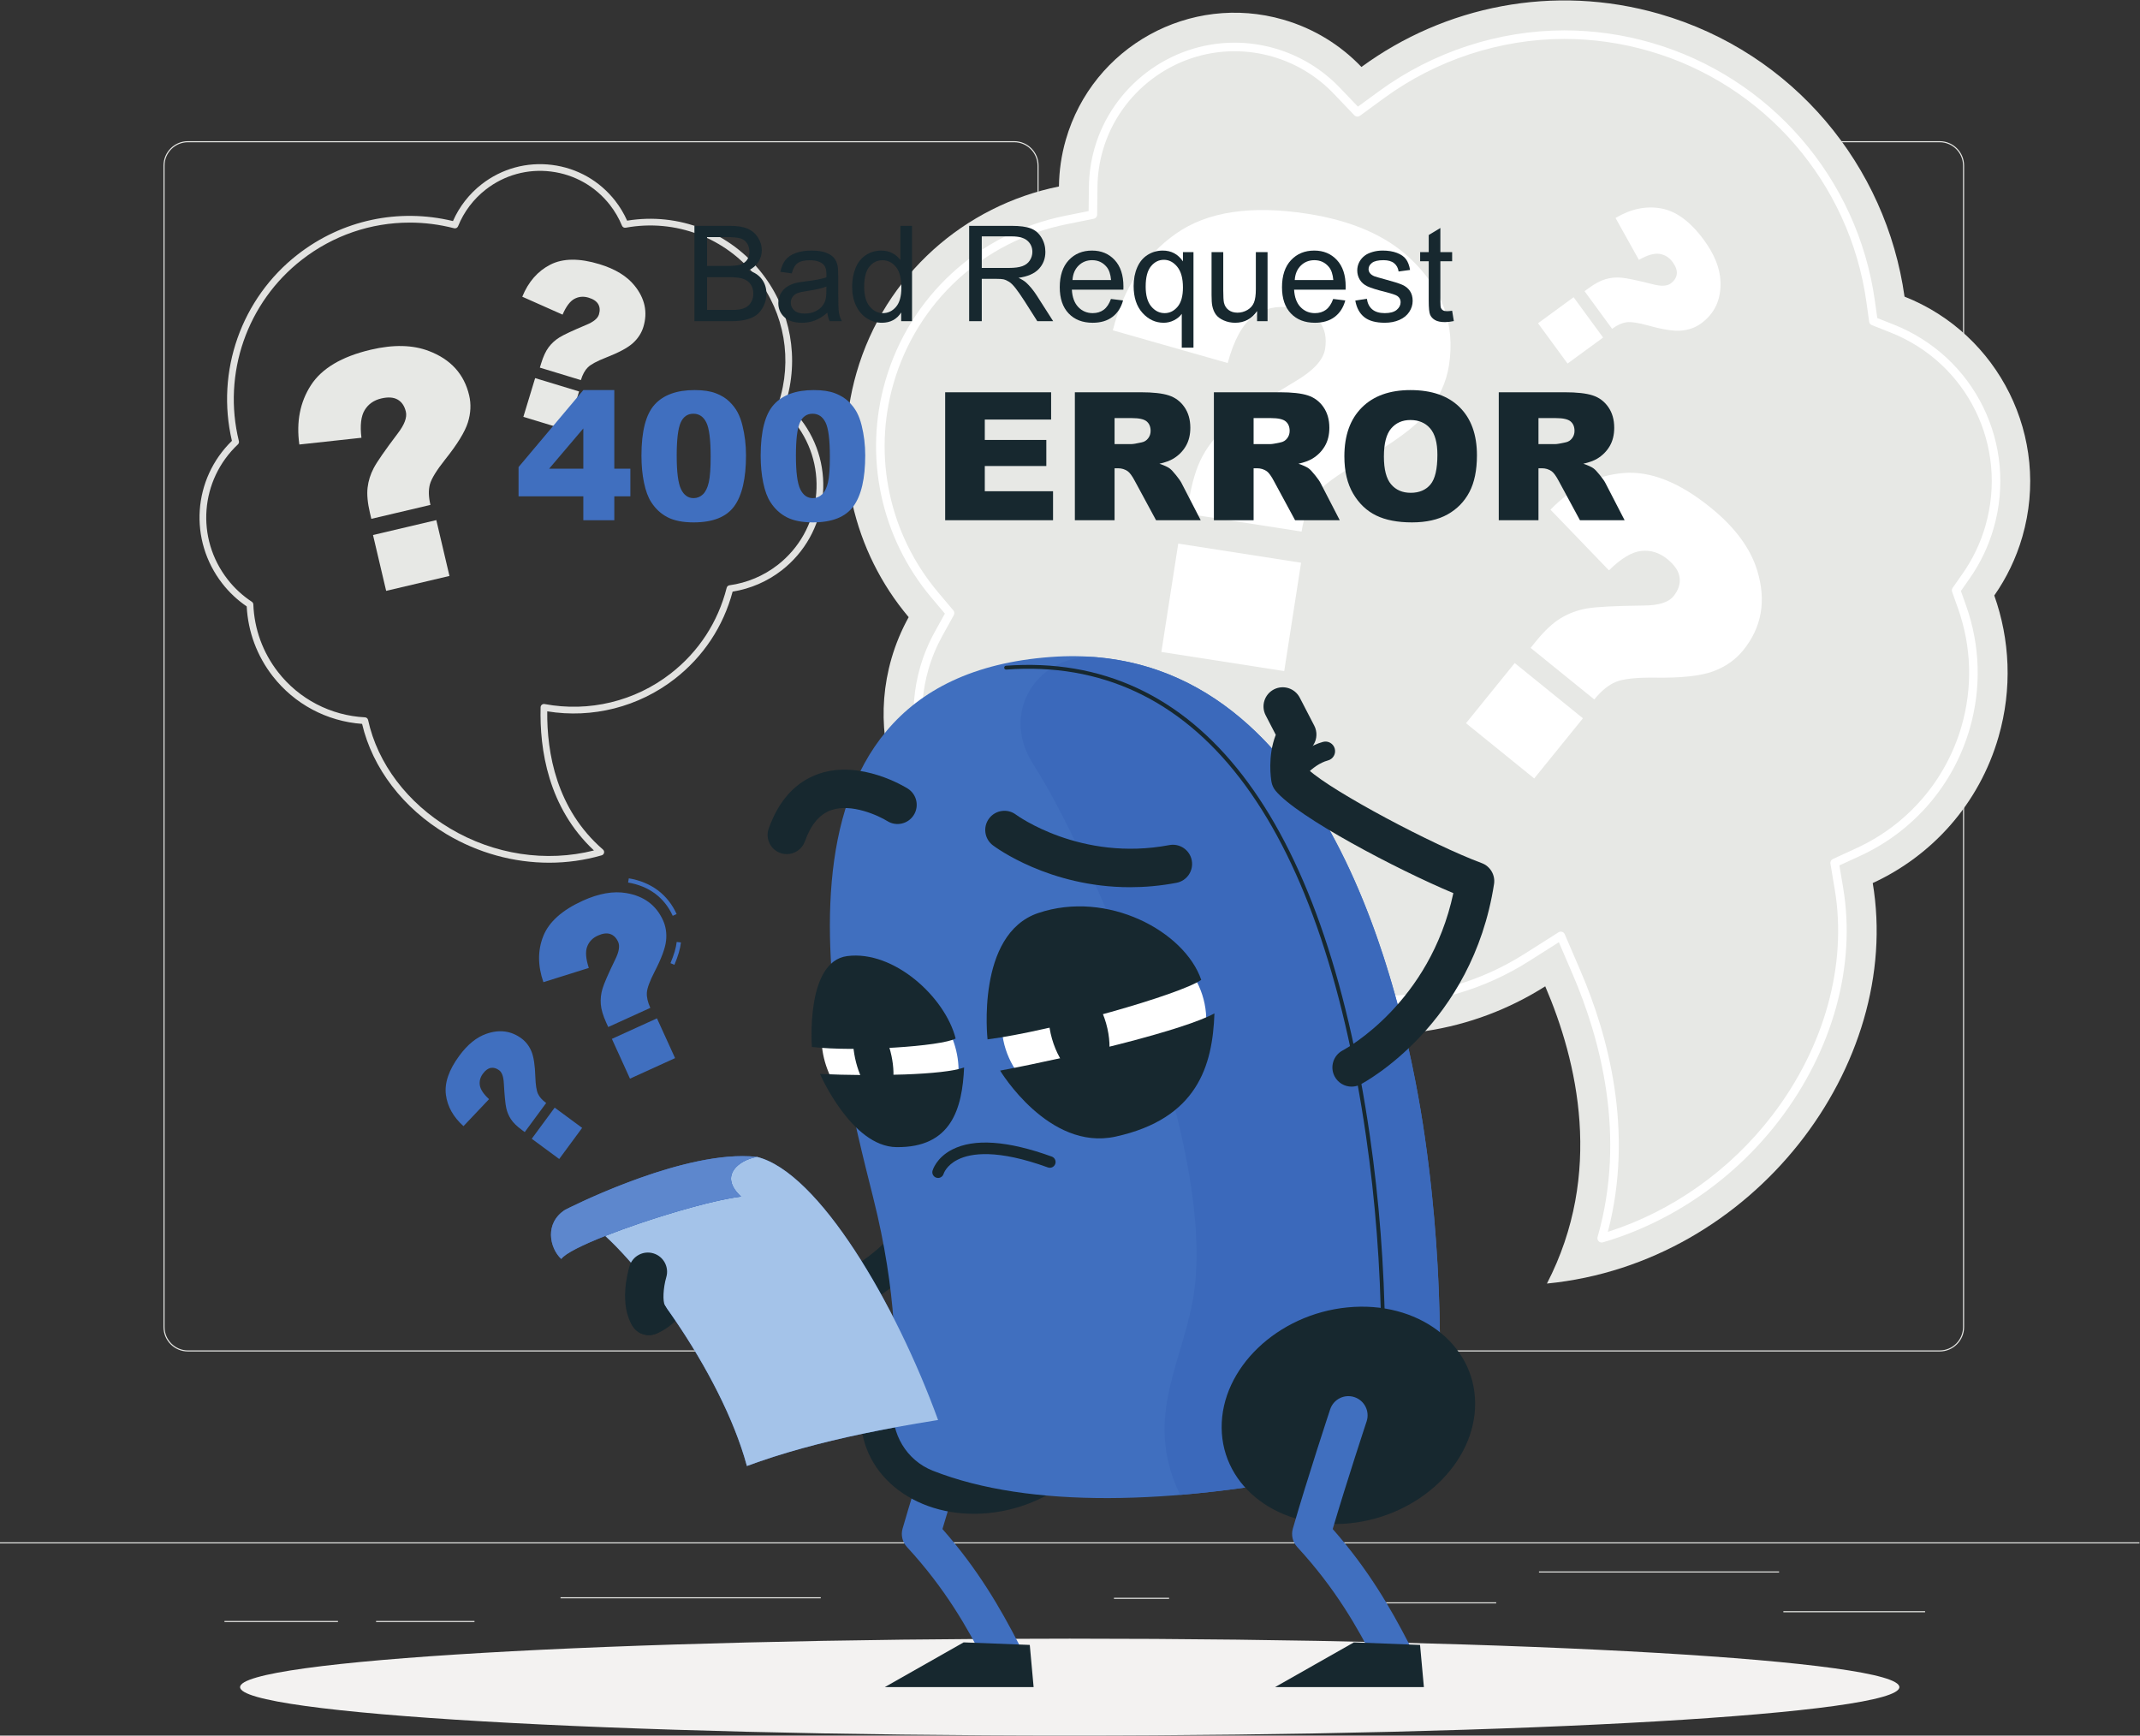 <?xml version="1.0" encoding="UTF-8" standalone="no"?>
<svg
   xmlns:dc="http://purl.org/dc/elements/1.1/"
   xmlns:cc="http://creativecommons.org/ns#"
   xmlns:rdf="http://www.w3.org/1999/02/22-rdf-syntax-ns#"
   xmlns:svg="http://www.w3.org/2000/svg"
   xmlns="http://www.w3.org/2000/svg"
   viewBox="0 0 666.667 540.667"
   height="540.667"
   width="666.667"
   xml:space="preserve"
   id="svg2"
   version="1.1"><rect x="0" y="0" width="666.667" height="540.667" fill="#333333" stroke="none"/><defs
     id="defs6" /><g
     transform="matrix(1.333,0,0,-1.333,0,540.667)"
     id="g10"><g
       transform="scale(0.1)"
       id="g12"><path
         id="path14"
         style="fill:#e7e8e5;fill-opacity:1;fill-rule:nonzero;stroke:none"
         d="M 5000,449.129 H 0 v 2.5 h 5000 v -2.5" /><path
         id="path16"
         style="fill:#e7e8e5;fill-opacity:1;fill-rule:nonzero;stroke:none"
         d="m 4167.79,290.668 h 331.22 v -2.5 h -331.22 v 2.5" /><path
         id="path18"
         style="fill:#e7e8e5;fill-opacity:1;fill-rule:nonzero;stroke:none"
         d="m 2603.35,322.012 h 128.87 v -2.5 h -128.87 v 2.5" /><path
         id="path20"
         style="fill:#e7e8e5;fill-opacity:1;fill-rule:nonzero;stroke:none"
         d="m 3225.27,311.441 h 271.4 v -2.5 h -271.4 v 2.5" /><path
         id="path22"
         style="fill:#e7e8e5;fill-opacity:1;fill-rule:nonzero;stroke:none"
         d="m 3596.67,383.531 h 561.11 v -2.5 h -561.11 v 2.5" /><path
         id="path24"
         style="fill:#e7e8e5;fill-opacity:1;fill-rule:nonzero;stroke:none"
         d="m 524.59,267.84 h 265.265 v -2.5 H 524.59 v 2.5" /><path
         id="path26"
         style="fill:#e7e8e5;fill-opacity:1;fill-rule:nonzero;stroke:none"
         d="m 878.891,267.84 h 229.999 v -2.5 H 878.891 v 2.5" /><path
         id="path28"
         style="fill:#e7e8e5;fill-opacity:1;fill-rule:nonzero;stroke:none"
         d="M 1918.14,320.762 H 1310 v 2.5 h 608.14 v -2.5" /><path
         id="path30"
         style="fill:#e7e8e5;fill-opacity:1;fill-rule:nonzero;stroke:none"
         d="m 439.152,3723.59 c -30.101,0 -54.582,-24.49 -54.582,-54.58 V 954.699 c 0,-30.097 24.481,-54.578 54.582,-54.578 H 2370.14 c 30.08,0 54.57,24.481 54.57,54.578 V 3669.01 c 0,30.09 -24.49,54.58 -54.57,54.58 H 439.152 M 2370.14,897.621 H 439.152 c -31.476,0 -57.082,25.598 -57.082,57.078 V 3669.01 c 0,31.47 25.606,57.08 57.082,57.08 H 2370.14 c 31.46,0 57.07,-25.61 57.07,-57.08 V 954.699 c 0,-31.48 -25.61,-57.078 -57.07,-57.078" /><path
         id="path32"
         style="fill:#e7e8e5;fill-opacity:1;fill-rule:nonzero;stroke:none"
         d="m 2602.12,3723.59 c -30.09,0 -54.57,-24.49 -54.57,-54.58 V 954.699 c 0,-30.097 24.48,-54.578 54.57,-54.578 h 1930.99 c 30.09,0 54.58,24.481 54.58,54.578 V 3669.01 c 0,30.09 -24.49,54.58 -54.58,54.58 H 2602.12 M 4533.11,897.621 H 2602.12 c -31.47,0 -57.07,25.598 -57.07,57.078 V 3669.01 c 0,31.47 25.6,57.08 57.07,57.08 h 1930.99 c 31.47,0 57.08,-25.61 57.08,-57.08 V 954.699 c 0,-31.48 -25.61,-57.078 -57.08,-57.078" /><path
         id="path34"
         style="fill:#e7e8e5;fill-opacity:1;fill-rule:nonzero;stroke:none"
         d="m 4670.63,2333.9 c 32.55,112.84 26.58,227.59 -9.91,330.44 28.52,40.83 51.03,86.88 65.61,137.42 66.96,232.17 -55.15,474.02 -275.39,561.06 -42.49,304.15 -258.37,570 -572.51,660.61 -248.37,71.63 -503.07,17.77 -696.71,-123.9 -48.46,50.72 -110.48,89.76 -182.74,110.6 -217.81,62.82 -445.31,-62.83 -508.13,-280.64 -10.5,-36.42 -15.62,-73.11 -16.04,-109.27 -219.18,-44.15 -406.89,-205.71 -473.13,-435.4 -59.51,-206.34 -6.84,-418.39 121.92,-571.09 -16.64,-30.07 -30.3,-62.37 -40.23,-96.8 -71.31,-247.25 71.32,-505.52 318.58,-576.82 81.53,-23.52 164.21,-23.65 241.04,-4.55 90.9,-125.34 222.56,-222.52 382.85,-268.75 206.25,-59.49 417.37,-22.48 585.41,84.15 75.2,-174.95 137.03,-437.33 3.97,-694.62 483.44,47.41 832.56,511.12 761.41,935.96 137.95,63.49 248.62,184.22 294,341.6" /><path
         id="path36"
         style="fill:#ffffff;fill-opacity:1;fill-rule:nonzero;stroke:none"
         d="m 3647.66,1878.81 c 0.99,0 1.98,-0.15 2.95,-0.45 2.8,-0.86 5.07,-2.91 6.23,-5.61 l 37.08,-86.25 c 63.77,-148.3 125.53,-372.93 63.7,-609.33 150.06,47.89 285.98,144.12 384.26,272.44 122.22,159.6 175.43,351.99 145.98,527.83 l -10.1,60.32 c -0.75,4.46 1.58,8.85 5.68,10.73 l 55.56,25.57 c 119.46,54.98 208.82,158.77 245.17,284.78 26.24,90.99 23.38,186.22 -8.27,275.4 l -13.77,38.82 c -1.08,3.03 -0.62,6.41 1.23,9.06 l 23.58,33.76 c 23.67,33.88 41.47,71.17 52.91,110.82 53.83,186.63 -41.6,381.13 -221.98,452.42 l -43.38,17.15 c -3.35,1.32 -5.73,4.34 -6.22,7.91 l -6.45,46.18 c -38.92,278.5 -238.45,508.75 -508.33,586.59 -64.62,18.64 -131.1,28.08 -197.61,28.08 -149.75,0 -299.27,-49.07 -421.02,-138.14 l -56.62,-41.41 c -4.06,-2.97 -9.67,-2.46 -13.14,1.16 l -48.46,50.72 c -38.95,40.78 -88.27,70.62 -142.61,86.29 -29.1,8.4 -59.04,12.66 -88.99,12.66 -141.82,0 -268.36,-95.31 -307.71,-231.77 -7.98,-27.66 -12.19,-56.37 -12.52,-85.34 l -0.73,-64.74 c -0.05,-4.71 -3.4,-8.75 -8.03,-9.69 l -63.46,-12.78 c -194.56,-39.18 -349.53,-181.77 -404.44,-372.11 -49.04,-170.07 -10.07,-352.55 104.26,-488.13 l 35.51,-42.11 c 2.68,-3.17 3.11,-7.66 1.11,-11.29 l -26.68,-48.21 c -13.8,-24.92 -24.73,-51.22 -32.51,-78.15 -27.82,-96.47 -16.41,-198.03 32.14,-285.94 48.55,-87.91 128.43,-151.65 224.91,-179.47 63.49,-18.3 130.63,-19.54 194.4,-3.68 l 52.37,13.02 c 3.94,1 8.11,-0.52 10.51,-3.84 l 31.68,-43.68 c 83.1,-114.58 198.92,-195.89 334.93,-235.12 57.12,-16.47 115.88,-24.82 174.67,-24.82 119.31,0 236.03,34.06 337.57,98.49 l 79.28,50.31 c 1.62,1.02 3.48,1.55 5.36,1.55 m 95.51,-726.52 c -2.6,0 -5.15,1.02 -7.05,2.91 -2.59,2.57 -3.56,6.35 -2.56,9.86 68.1,237.17 6.04,464.56 -58,613.55 l -32.46,75.47 -69.36,-44.02 c -104.75,-66.47 -225.19,-101.6 -348.29,-101.6 -60.66,0 -121.3,8.61 -180.21,25.6 -140.34,40.48 -259.83,124.37 -345.58,242.6 l -27.73,38.22 -45.82,-11.39 c -67.17,-16.7 -137.91,-15.39 -204.76,3.87 -101.61,29.31 -185.74,96.44 -236.88,189.03 -51.14,92.58 -63.15,199.53 -33.85,301.15 8.19,28.37 19.71,56.06 34.23,82.29 l 23.34,42.18 -31.07,36.85 c -118.64,140.69 -159.09,330.07 -108.18,506.57 56.97,197.54 217.79,345.51 419.7,386.17 l 55.53,11.18 0.64,56.65 c 0.35,30.77 4.82,61.27 13.3,90.66 41.81,144.97 176.25,246.22 326.93,246.22 31.82,0 63.64,-4.52 94.54,-13.44 57.73,-16.65 110.13,-48.36 151.52,-91.7 l 42.41,-44.37 49.54,36.23 c 125.15,91.57 278.87,142 432.83,142 68.38,0 136.73,-9.71 203.15,-28.86 277.45,-80.03 482.59,-316.74 522.59,-603.04 l 5.65,-40.41 37.95,-15.01 c 190.01,-75.09 290.55,-279.97 233.85,-476.56 -12.05,-41.77 -30.8,-81.03 -55.73,-116.72 l -20.63,-29.54 12.04,-33.97 c 33.05,-93.14 36.04,-192.59 8.63,-287.63 -37.96,-131.59 -131.27,-239.99 -256.02,-297.39 l -48.61,-22.38 8.84,-52.78 c 30.36,-181.29 -24.25,-379.31 -149.84,-543.3 -104.6,-136.57 -250.83,-237.7 -411.77,-284.75 -0.93,-0.27 -1.87,-0.4 -2.81,-0.4" /><path
         id="path38"
         style="fill:#ffffff;fill-opacity:1;fill-rule:nonzero;stroke:none"
         d="m 2753.6,2785.63 287.08,-44.69 -39.42,-253.23 -287.08,44.7 z m 288.31,28.1 -268.05,41.73 4.17,26.79 c 7.11,45.62 18.04,81.84 32.82,108.69 14.77,26.84 34.22,50.41 58.33,70.75 24.12,20.32 76.53,54.55 157.23,102.67 42.93,25.11 66.4,50.59 70.42,76.45 4.03,25.86 -0.48,47.15 -13.53,63.88 -13.05,16.72 -35.09,27.5 -66.13,32.33 -33.39,5.21 -62.74,-1.55 -88.04,-20.23 -25.31,-18.72 -45.31,-55.08 -59.98,-109.16 l -268.41,76.46 c 25.07,99.17 74.23,174.48 147.52,225.92 73.27,51.45 175.74,66.92 307.41,46.42 102.51,-15.95 181.94,-50.25 238.29,-102.84 76.58,-71.15 107.36,-154.96 92.36,-251.34 -6.23,-39.98 -23.29,-76.81 -51.17,-110.52 -27.89,-33.71 -80.09,-72.06 -156.62,-115.05 -53.36,-30.24 -88.04,-55.77 -104.05,-76.64 -16.01,-20.86 -26.87,-49.64 -32.57,-86.31" /><path
         id="path40"
         style="fill:#ffffff;fill-opacity:1;fill-rule:nonzero;stroke:none"
         d="m 3539.98,2506.48 159.38,-129.11 -113.88,-140.58 -159.38,129.11 z m 185.95,-85.11 -148.82,120.54 12.05,14.89 c 20.52,25.32 40.04,43.55 58.58,54.69 18.54,11.16 38.77,18.65 60.71,22.5 21.92,3.86 66.05,6.17 132.38,6.91 35.12,0.1 58.47,7.33 70.11,21.69 11.63,14.35 16.42,28.95 14.39,43.79 -2.03,14.84 -11.66,29.23 -28.89,43.19 -18.54,15.02 -38.85,21.31 -60.92,18.88 -22.09,-2.45 -47.19,-17.55 -75.33,-45.37 l -136.72,141.89 c 50.47,51.64 107.2,80.18 170.18,85.58 62.97,5.42 131.01,-21.48 204.11,-80.7 56.92,-46.1 93.23,-95.2 108.98,-147.3 21.51,-70.6 10.57,-132.67 -32.77,-186.17 -17.98,-22.2 -41.46,-38.64 -70.44,-49.33 -28.98,-10.68 -74.45,-15.58 -136.41,-14.67 -43.29,0.47 -73.52,-2.81 -90.69,-9.88 -17.18,-7.05 -34.01,-20.76 -50.5,-41.13" /><path
         id="path42"
         style="fill:#ffffff;fill-opacity:1;fill-rule:nonzero;stroke:none"
         d="m 3677.54,3361.41 68.98,-94.2 -83.08,-60.84 -68.99,94.2 z m 89.99,-73.83 -64.41,87.95 8.79,6.43 c 14.97,10.97 28.36,18.17 40.18,21.61 11.83,3.44 24.05,4.63 36.68,3.58 12.63,-1.07 37.26,-6.2 73.87,-15.42 19.34,-5.04 33.25,-4.46 41.74,1.75 8.48,6.23 13.24,13.56 14.28,22.02 1.03,8.46 -2.18,17.79 -9.64,27.96 -8.02,10.96 -18.29,17.38 -30.79,19.24 -12.51,1.86 -28.52,-2.81 -48.05,-14.03 l -54.65,97.94 c 35.28,21.09 70.64,28.57 106.09,22.4 35.45,-6.16 68.99,-30.84 100.63,-74.04 24.64,-33.64 37.5,-65.94 38.6,-96.9 1.59,-41.98 -13.43,-74.55 -45.06,-97.72 -13.12,-9.61 -28.42,-15.24 -45.93,-16.92 -17.5,-1.67 -43.24,2.23 -77.21,11.73 -23.76,6.54 -40.88,9.12 -51.35,7.72 -10.48,-1.39 -21.73,-6.49 -33.77,-15.3" /><path
         id="path44"
         style="fill:#e2e2e0;fill-opacity:1;fill-rule:nonzero;stroke:none"
         d="m 957.266,3535.8 c -90.317,0 -178.422,-29.78 -251.754,-86.77 -128.239,-99.65 -186.032,-266.05 -147.231,-423.92 0.672,-2.75 -0.179,-5.65 -2.234,-7.59 -88.602,-83.56 -98.992,-219.19 -24.168,-315.48 15.902,-20.46 34.957,-38.06 56.637,-52.3 2.121,-1.39 3.437,-3.72 3.535,-6.25 2.242,-57.71 22.168,-112.33 57.629,-157.96 49.09,-63.18 123.191,-101.78 203.3,-105.92 3.536,-0.18 6.512,-2.71 7.258,-6.16 22.098,-101.73 91.914,-194.13 191.552,-253.52 102.76,-61.25 224.52,-79.68 336.29,-51.43 -107.31,100.38 -127.25,236.6 -124.68,334.66 0.06,2.3 1.13,4.46 2.91,5.9 1.8,1.44 4.11,2.01 6.39,1.61 103.86,-19.51 211.19,6.43 294.47,71.14 65.45,50.85 110.78,120.2 131.1,200.55 0.78,3.11 3.37,5.42 6.54,5.85 40.92,5.62 79.81,21.99 112.48,47.37 102.71,79.83 121.34,228.33 41.52,331.04 -10.77,13.87 -23.25,26.65 -37.09,37.97 -2.52,2.06 -3.5,5.46 -2.48,8.54 33.39,100.51 14.6,210.35 -50.28,293.83 -72.6,93.43 -190.11,138.18 -306.7,116.88 -3.66,-0.68 -7.26,1.3 -8.67,4.72 -7.12,17.27 -16.51,33.47 -27.93,48.16 -33.9,43.63 -82.77,71.45 -137.6,78.33 -54.83,6.92 -109.06,-8.01 -152.69,-41.91 -28.83,-22.41 -51.26,-52.12 -64.87,-85.91 -1.47,-3.66 -5.45,-5.65 -9.23,-4.67 -34.52,8.87 -69.43,13.24 -104.004,13.24 z M 1283.35,2039.87 c -82.69,0 -165.87,22.65 -239.59,66.58 -101.471,60.47 -173.178,154.2 -197.545,257.86 -82.371,5.92 -158.254,46.37 -208.93,111.59 -36.66,47.18 -57.613,103.44 -60.73,162.97 -21.746,14.77 -40.93,32.78 -57.067,53.54 -78.875,101.5 -68.965,244 22.489,333.36 -38.129,162.57 21.976,333.14 153.906,435.64 103.488,80.43 235.312,108.69 362.717,77.98 14.82,33.76 37.93,63.44 67.14,86.14 46.95,36.47 105.28,52.48 164.27,45.1 58.99,-7.41 111.57,-37.34 148.05,-84.28 10.99,-14.15 20.24,-29.6 27.55,-46.01 120.34,19.7 240.83,-27.32 315.75,-123.75 66.99,-86.21 87.17,-199.22 54.43,-303.3 13.11,-11.2 25.01,-23.63 35.42,-37.04 85.12,-109.54 65.25,-267.92 -44.3,-353.05 -33.44,-25.99 -73.02,-43.14 -114.75,-49.76 -21.79,-81.61 -68.51,-152.07 -135.36,-204.02 -84.39,-65.58 -192.46,-92.96 -297.88,-75.78 -1.06,-97.15 21.52,-228.85 130.25,-323.01 2.17,-1.87 3.14,-4.79 2.53,-7.6 -0.62,-2.82 -2.72,-5.06 -5.48,-5.86 -39.98,-11.59 -81.37,-17.29 -122.87,-17.3" /><path
         id="path46"
         style="fill:#e7e8e5;fill-opacity:1;fill-rule:nonzero;stroke:none"
         d="m 871.734,2805.69 147.946,34.84 30.72,-130.5 -147.943,-34.84 z m 134.216,70.35 -138.137,-32.52 -3.25,13.81 c -5.536,23.51 -7.364,43.23 -5.485,59.14 1.879,15.92 6.668,31.18 14.356,45.77 7.687,14.6 26.355,41.51 56.004,80.71 15.863,20.62 22.226,37.59 19.085,50.92 -3.136,13.32 -9.515,22.75 -19.125,28.3 -9.621,5.53 -22.421,6.42 -38.418,2.65 -17.21,-4.05 -30.105,-13.09 -38.691,-27.14 -8.59,-14.04 -11.125,-35.6 -7.594,-64.7 l -145.148,-15.76 c -7.363,52.99 1.648,99.17 27.047,138.53 25.386,39.37 72.011,67.02 139.863,83 52.832,12.44 98.078,11.45 135.743,-2.96 51.12,-19.41 82.53,-53.97 94.23,-103.64 4.85,-20.61 3.83,-41.82 -3.05,-63.65 -6.89,-21.83 -24.64,-50.69 -53.28,-86.59 -19.91,-25.15 -31.7,-44.35 -35.35,-57.61 -3.65,-13.27 -3.25,-29.35 1.2,-48.26" /><path
         id="path48"
         style="fill:#e7e8e5;fill-opacity:1;fill-rule:nonzero;stroke:none"
         d="m 1250.65,3172.39 102.67,-31.21 -27.54,-90.56 -102.66,31.22 z m 106.88,-4.66 -95.85,29.15 2.91,9.58 c 4.96,16.31 10.84,29 17.63,38.04 6.8,9.05 15.13,16.67 25,22.85 9.87,6.19 30.81,15.99 62.81,29.41 17,6.95 26.9,15.06 29.71,24.3 2.81,9.25 2.27,17.27 -1.64,24.07 -3.9,6.78 -11.4,11.87 -22.5,15.24 -11.95,3.63 -23.03,2.68 -33.25,-2.84 -10.22,-5.53 -19.42,-17.8 -27.58,-36.81 l -94.19,41.87 c 14.3,34.96 36.18,59.96 65.64,74.97 29.46,15.02 67.73,15.37 114.82,1.05 36.66,-11.14 63.93,-27.8 81.81,-49.95 24.32,-29.99 31.23,-62.23 20.75,-96.69 -4.35,-14.29 -12.49,-26.88 -24.43,-37.77 -11.95,-10.88 -33.02,-22.2 -63.23,-33.96 -21.08,-8.29 -35.09,-15.83 -42.02,-22.63 -6.94,-6.8 -12.4,-16.76 -16.39,-29.88" /><path
         id="path50"
         style="fill:#f3f2f1;fill-opacity:1;fill-rule:nonzero;stroke:none"
         d="M 4438.89,113.23 C 4438.89,50.691 3570.83,0 2500,0 1429.18,0 561.109,50.691 561.109,113.23 c 0,62.54 868.071,113.231 1938.891,113.231 1070.83,0 1938.89,-50.691 1938.89,-113.231" /><path
         id="path52"
         style="fill:#406fbf;fill-opacity:1;fill-rule:nonzero;stroke:none"
         d="m 1572.19,1915.78 c -19.4,42.63 -55.47,69.51 -104.3,77.74 l 1.66,9.87 c 52.26,-8.81 90.9,-37.68 111.74,-83.47 z m 3.93,-114.55 -9.21,3.91 c 8.27,19.54 13.03,35.75 14.54,49.55 l 9.94,-1.1 c -1.62,-14.78 -6.62,-31.9 -15.27,-52.36" /><path
         id="path54"
         style="fill:#406fbf;fill-opacity:1;fill-rule:nonzero;stroke:none"
         d="m 1429.99,1628.17 105.37,47.97 42.31,-92.94 -105.37,-47.98 z m 89.84,72.47 -98.39,-44.78 -4.47,9.83 c -7.63,16.75 -11.92,31.2 -12.87,43.37 -0.96,12.18 0.35,24.28 3.93,36.34 3.58,12.04 13.53,34.91 29.87,68.6 8.8,17.77 11.03,31.38 6.71,40.87 -4.32,9.49 -10.48,15.6 -18.49,18.31 -8.01,2.72 -17.7,1.48 -29.1,-3.71 -12.25,-5.57 -20.55,-14.26 -24.88,-26.01 -4.33,-11.77 -3.03,-28.27 3.93,-49.49 l -106.12,-33.3 c -13.36,38.51 -13.48,74.35 -0.34,107.52 13.13,33.18 43.86,60.76 92.19,82.77 37.63,17.12 71.58,23.1 101.86,17.93 41.08,-6.93 69.67,-28.09 85.78,-63.47 6.68,-14.68 9.07,-30.68 7.16,-48.01 -1.9,-17.32 -10.89,-41.52 -26.96,-72.59 -11.14,-21.75 -17.1,-37.85 -17.86,-48.3 -0.76,-10.46 1.92,-22.41 8.05,-35.88" /><path
         id="path56"
         style="fill:#406fbf;fill-opacity:1;fill-rule:nonzero;stroke:none"
         d="m 1242.71,1394.73 53.6,72.77 64.19,-47.29 -53.61,-72.77 z m 33.7,83.57 -50.06,-67.95 -6.79,5.01 c -11.56,8.52 -19.98,16.74 -25.26,24.68 -5.28,7.93 -8.99,16.69 -11.13,26.27 -2.14,9.57 -4.05,28.94 -5.72,58.13 -0.76,15.45 -4.41,25.59 -10.97,30.42 -6.55,4.83 -13.07,6.64 -19.56,5.45 -6.49,-1.19 -12.64,-5.72 -18.43,-13.59 -6.24,-8.47 -8.59,-17.53 -7.08,-27.2 1.52,-9.68 8.68,-20.42 21.49,-32.25 l -59.69,-63.04 c -23.75,21.17 -37.46,45.56 -41.11,73.17 -3.66,27.62 6.81,58.11 31.39,91.49 19.15,25.98 40.03,42.96 62.64,50.94 30.64,10.9 58.18,7.35 82.62,-10.65 10.13,-7.47 17.84,-17.47 23.13,-30.01 5.29,-12.54 8.36,-32.46 9.22,-59.75 0.67,-19.07 2.72,-32.31 6.18,-39.72 3.45,-7.43 9.83,-14.55 19.13,-21.4" /><path
         id="path58"
         style="fill:#406fbf;fill-opacity:1;fill-rule:nonzero;stroke:none"
         d="m 2340.88,149.262 c -16.23,0 -31.9,8.828 -39.87,24.238 -40.18,77.629 -90.67,168.73 -181.54,267.328 -10.63,11.524 -14.46,27.762 -10.12,42.82 33.75,117.114 86.71,277.192 87.24,278.793 7.79,23.539 33.17,36.258 56.68,28.477 23.52,-7.789 36.27,-33.168 28.48,-56.68 -0.49,-1.488 -46.11,-139.379 -79.23,-251.566 83.52,-94.723 135.01,-184.582 178.16,-267.934 11.39,-22 2.79,-49.07 -19.21,-60.449 -6.6,-3.418 -13.64,-5.027 -20.59,-5.027" /><path
         id="path60"
         style="fill:#17282f;fill-opacity:1;fill-rule:nonzero;stroke:none"
         d="m 2415.61,113.23 h -347.89 l 184.36,104.579 154.55,-5.981 8.98,-98.598" /><path
         id="path62"
         style="fill:#17282f;fill-opacity:1;fill-rule:nonzero;stroke:none"
         d="m 2604.15,801.281 c 1.19,-139.351 -130.46,-265.301 -294.04,-281.332 -163.59,-16.027 -297.16,83.949 -298.36,223.289 -1.19,139.352 130.46,265.292 294.05,281.322 163.58,16.03 297.16,-83.951 298.35,-223.279" /><path
         id="path64"
         style="fill:#17282f;fill-opacity:1;fill-rule:nonzero;stroke:none"
         d="m 1516.53,935.801 c -17.6,-0.012 -34.3,10.418 -41.46,27.687 -9.48,22.903 1.39,49.142 24.28,58.622 26.05,10.79 29.67,37.43 29.7,37.69 1.88,20.05 16.88,36.39 36.7,39.95 10.69,1.94 21.01,4.96 32.97,8.45 60.78,17.76 136.05,39.77 373.1,-26.62 233.81,130.76 236.47,375.97 236.47,386.55 -0.01,24.72 19.98,44.86 44.7,44.94 h 0.15 c 24.65,0 44.7,-19.82 44.85,-44.49 0.09,-13.02 -1.36,-320.83 -300.42,-474.99 -10.19,-5.25 -21.98,-6.422 -33,-3.219 -225.95,65.249 -289.57,46.659 -340.68,31.719 -4.53,-1.32 -9.11,-2.67 -13.8,-3.97 -11.07,-28.46 -34.11,-61.37 -76.41,-78.901 -5.61,-2.328 -11.43,-3.418 -17.15,-3.418" /><path
         id="path66"
         style="fill:#406fbf;fill-opacity:1;fill-rule:nonzero;stroke:none"
         d="m 2040.81,1256.7 c -85.06,338.25 -311.84,1210.61 414.67,1263.94 651.78,47.85 830.67,-819.7 874.15,-1120.25 25.34,-175.17 33.85,-334.04 35.34,-458.191 1.91,-160.148 -110.6,-298.25 -267.56,-330.129 -355.11,-72.121 -691.16,-82.371 -917.48,6.95 -61.2,24.16 -98.22,86.519 -92.33,152.05 8.72,97.16 8.88,264.26 -46.79,485.63" /><path
         id="path68"
         style="fill:#e0e1de;fill-opacity:1;fill-rule:nonzero;stroke:none"
         d="m 3192.68,647.02 c 92.51,50.992 156.75,143.691 169.84,250.601 h 0.03 C 3349.45,790.691 3285.21,697.98 3192.68,647.02 m 170.17,253.101 h -0.03 c 1.58,13.809 2.32,27.848 2.15,42.078 -1.23,102.941 -7.3,229.761 -23.78,369.941 16.51,-140.21 22.57,-267.02 23.81,-369.921 0.17,-14.231 -0.57,-28.278 -2.15,-42.098" /><path
         id="path70"
         style="fill:#cccdcb;fill-opacity:1;fill-rule:nonzero;stroke:none"
         d="m 3362.55,897.621 h -0.03 c 0.1,0.828 0.2,1.66 0.3,2.5 h 0.03 c -0.1,-0.84 -0.2,-1.672 -0.3,-2.5" /><path
         id="path72"
         style="fill:#3b69bb;fill-opacity:1;fill-rule:nonzero;stroke:none"
         d="m 2758,562.512 c -90.21,185.828 13.45,317.808 33.85,483.098 44.8,363.3 -251.85,1030 -376.25,1222.9 -37.71,58.46 -38.53,117.6 -13.34,166.37 27.95,54.12 85.39,85.83 145.77,85.83 4.97,0 9.97,-0.22 14.97,-0.65 564.39,-49.22 725.63,-836.4 766.6,-1119.64 4.34,-29.93 8.19,-59.39 11.59,-88.28 16.48,-140.18 22.55,-267 23.78,-369.941 0.17,-14.23 -0.57,-28.269 -2.15,-42.078 -0.1,-0.84 -0.2,-1.672 -0.3,-2.5 C 3349.43,790.711 3285.19,698.012 3192.68,647.02 3163.5,630.941 3131.5,619.031 3097.4,612.121 2981.1,588.418 2866.9,571.512 2758,562.512" /><path
         id="path74"
         style="fill:#17282f;fill-opacity:1;fill-rule:nonzero;stroke:none"
         d="m 3232.39,937.711 c -2.45,0 -4.46,1.98 -4.48,4.437 -1.85,154.522 -13.73,308.482 -35.3,457.592 -107.99,746.53 -398.75,1124.09 -840.97,1091.51 -2.41,-0.29 -4.62,1.67 -4.8,4.14 -0.18,2.47 1.68,4.63 4.15,4.8 447.52,33.01 741.72,-347.22 850.5,-1099.16 21.63,-149.5 33.53,-303.86 35.39,-458.792 0.03,-2.468 -1.96,-4.5 -4.43,-4.527 h -0.06" /><path
         id="path76"
         style="fill:#17282f;fill-opacity:1;fill-rule:nonzero;stroke:none"
         d="m 3447.44,777.352 c 1.19,-139.34 -130.46,-265.293 -294.04,-281.321 -163.59,-16.019 -297.16,83.949 -298.35,223.297 -1.2,139.332 130.45,265.293 294.04,281.312 163.58,16.03 297.16,-83.941 298.35,-223.288" /><path
         id="path78"
         style="fill:#406fbf;fill-opacity:1;fill-rule:nonzero;stroke:none"
         d="m 3252.95,149.262 c -16.23,0 -31.9,8.828 -39.87,24.238 -40.18,77.629 -90.67,168.719 -181.54,267.328 -10.62,11.531 -14.46,27.762 -10.11,42.82 33.74,117.114 86.7,277.192 87.23,278.793 7.79,23.528 33.13,36.321 56.69,28.477 23.52,-7.789 36.27,-33.168 28.48,-56.68 -0.5,-1.488 -46.12,-139.379 -79.24,-251.566 83.53,-94.723 135.01,-184.582 178.16,-267.934 11.39,-22 2.79,-49.07 -19.21,-60.449 -6.6,-3.418 -13.64,-5.027 -20.59,-5.027" /><path
         id="path80"
         style="fill:#17282f;fill-opacity:1;fill-rule:nonzero;stroke:none"
         d="m 3158.76,1516.55 c -16.14,0 -31.73,8.73 -39.76,24.02 -11.49,21.89 -3.09,48.95 18.75,60.5 8.65,4.6 203.95,111.35 258.78,367.7 -130.21,54.45 -364.23,177.38 -415.4,239.17 -4.95,5.98 -8.27,13.15 -9.62,20.81 -1.2,6.75 -9.62,59.78 10.01,110.02 l -23.62,45.61 c -11.39,22.01 -2.79,49.07 19.21,60.46 22,11.36 49.07,2.8 60.46,-19.21 l 33.98,-65.62 c 7.26,-14.03 6.61,-30.85 -1.73,-44.28 -10.73,-17.29 -12.06,-42.62 -11.19,-59.12 57.63,-52.06 290.41,-175.43 404.27,-217.7 19.98,-7.42 31.98,-27.87 28.72,-48.92 -50.72,-327.67 -301.41,-462.71 -312.05,-468.29 -6.65,-3.5 -13.78,-5.15 -20.81,-5.15" /><path
         id="path82"
         style="fill:#17282f;fill-opacity:1;fill-rule:nonzero;stroke:none"
         d="m 3015.66,2214.12 c -4.21,0 -8.46,1.18 -12.25,3.65 -10.37,6.78 -13.28,20.68 -6.51,31.05 1.55,2.37 38.63,58.3 95.03,73.41 11.95,3.23 24.27,-3.9 27.47,-15.86 3.21,-11.97 -3.89,-24.26 -15.86,-27.46 -39.38,-10.56 -68.8,-54.18 -69.09,-54.62 -4.3,-6.59 -11.47,-10.17 -18.79,-10.17" /><path
         id="path84"
         style="fill:#17282f;fill-opacity:1;fill-rule:nonzero;stroke:none"
         d="m 3327.68,113.23 h -347.89 l 184.36,104.579 154.56,-5.981 8.97,-98.598" /><path
         id="path86"
         style="fill:#ffffff;fill-opacity:1;fill-rule:nonzero;stroke:none"
         d="m 2818.38,1688.48 c 10.48,-118.45 -87.71,-223.92 -219.32,-235.57 -131.61,-11.64 -246.8,74.93 -257.28,193.38 -10.49,118.45 87.7,223.91 219.31,235.56 131.62,11.65 246.8,-74.93 257.29,-193.37" /><path
         id="path88"
         style="fill:#17282f;fill-opacity:1;fill-rule:nonzero;stroke:none"
         d="m 2584.99,1664.46 c 18.09,-63.5 4.46,-123.05 -30.46,-133.01 -34.91,-9.95 -77.89,33.47 -95.99,96.99 -18.09,63.5 -4.46,123.06 30.46,133 34.91,9.96 77.89,-33.46 95.99,-96.98" /><path
         id="path90"
         style="fill:#17282f;fill-opacity:1;fill-rule:nonzero;stroke:none"
         d="m 2307.95,1627.01 c 151.02,19.44 450.06,104.67 499.4,139.05 -38.88,113.64 -219.59,210.82 -381.28,156.09 -145.75,-49.35 -118.12,-295.14 -118.12,-295.14" /><path
         id="path92"
         style="fill:#17282f;fill-opacity:1;fill-rule:nonzero;stroke:none"
         d="m 2337.34,1554.01 c 187.42,35.62 431.13,95.43 500.84,133.75 -4.3,-122.28 -39.8,-246.15 -231.19,-288.02 -156.37,-34.2 -269.65,154.27 -269.65,154.27" /><path
         id="path94"
         style="fill:#ffffff;fill-opacity:1;fill-rule:nonzero;stroke:none"
         d="m 2239.89,1565.57 c 5.64,-95.71 -61.32,-161.44 -149.56,-146.83 -88.24,14.61 -164.34,104.03 -169.98,199.74 -5.64,95.69 61.32,161.42 149.56,146.81 88.24,-14.61 164.34,-104.03 169.98,-199.72" /><path
         id="path96"
         style="fill:#17282f;fill-opacity:1;fill-rule:nonzero;stroke:none"
         d="m 2083.37,1588.82 c 11.38,-53.58 1.55,-98.26 -21.93,-99.82 -23.49,-1.56 -51.76,40.61 -63.13,94.18 -11.38,53.58 -1.55,98.26 21.93,99.83 23.49,1.55 51.75,-40.62 63.13,-94.19" /><path
         id="path98"
         style="fill:#17282f;fill-opacity:1;fill-rule:nonzero;stroke:none"
         d="m 1897.48,1609.33 c 101.32,-11.96 302.5,1.38 335.93,19.67 -24.7,97.03 -144.54,206.73 -253.42,192.66 -98.14,-12.69 -82.51,-212.33 -82.51,-212.33" /><path
         id="path100"
         style="fill:#17282f;fill-opacity:1;fill-rule:nonzero;stroke:none"
         d="m 1916.3,1546.2 c 125.88,-5.73 289.73,-2.51 336.84,15.21 -4.3,-96.06 -29.51,-187.72 -158.12,-186.22 -105.08,1.23 -178.72,171.01 -178.72,171.01" /><path
         id="path102"
         style="fill:#17282f;fill-opacity:1;fill-rule:nonzero;stroke:none"
         d="m 2640.88,1982.62 c -188.85,0 -314.42,93.3 -320.58,97.97 -19.74,14.98 -23.61,43.11 -8.64,62.86 14.95,19.68 43.01,23.57 62.73,8.71 2.17,-1.59 151.34,-110.36 358.39,-71.12 24.35,4.57 47.82,-11.38 52.43,-35.71 4.61,-24.34 -11.38,-47.81 -35.71,-52.43 -38.05,-7.22 -74.39,-10.28 -108.62,-10.28" /><path
         id="path104"
         style="fill:#17282f;fill-opacity:1;fill-rule:nonzero;stroke:none"
         d="m 1838.78,2059.95 c -5.04,-0.01 -10.16,0.85 -15.17,2.65 -23.31,8.38 -35.42,34.07 -27.04,57.38 23.78,66.19 63.21,109.17 117.2,127.73 97.87,33.71 203.27,-31.82 207.7,-34.63 20.95,-13.24 27.2,-40.94 13.97,-61.88 -13.2,-20.89 -40.83,-27.18 -61.75,-14.04 -20.42,12.7 -83.74,42.05 -131,25.63 -27.24,-9.46 -47.42,-33.4 -61.7,-73.14 -6.57,-18.3 -23.82,-29.7 -42.21,-29.7" /><path
         id="path106"
         style="fill:#17282f;fill-opacity:1;fill-rule:nonzero;stroke:none"
         d="m 2192.31,1303.15 c -1.24,0 -2.49,0.17 -3.74,0.54 -7.06,2.06 -11.18,9.33 -9.21,16.43 0.34,1.22 8.77,30.27 45.62,49.28 51.46,26.54 129.88,21.05 233.09,-16.32 6.98,-2.52 10.6,-10.25 8.07,-17.23 -2.53,-7 -10.25,-10.64 -17.23,-8.08 -118.35,42.87 -179.78,33.61 -210.49,18.27 -26.8,-13.38 -32.93,-32.49 -33.18,-33.3 -1.78,-5.8 -7.14,-9.59 -12.93,-9.59" /><path
         id="path108"
         style="fill:#406fbf;fill-opacity:1;fill-rule:nonzero;stroke:none"
         d="m 1768.82,1352.42 c -261.01,-23.44 -447.86,-131.51 -447.86,-131.51 77.29,14.6 353.55,-327.269 424.58,-590.941 131.03,48.582 283.82,81.66 446.78,107.511 -98.7,271.76 -279.19,579.61 -423.5,614.94" /><path
         id="path110"
         style="fill:#a4c3e9;fill-opacity:1;fill-rule:nonzero;stroke:none"
         d="m 1745.54,629.969 c -29.65,110.062 -95.04,233.711 -166.81,339.41 -17.98,26.492 -36.4,51.891 -54.72,75.621 -38.2,49.47 -76.1,91.85 -109.55,122.67 100.44,39.7 247,83.54 317.32,91.95 v 0 0 c -16.75,15.5 -23.4,29.66 -23.39,42.04 0.04,27.23 32.36,45.79 60.43,50.76 v 0 0 0 0 c 144.31,-35.33 324.8,-343.18 423.5,-614.94 -34.04,-5.402 -67.65,-11.121 -100.7,-17.218 -25.74,-4.762 -51.13,-9.75 -76.14,-15.012 -96.66,-20.34 -187.6,-44.75 -269.94,-75.281" /><path
         id="path112"
         style="fill:#406fbf;fill-opacity:1;fill-rule:nonzero;stroke:none"
         d="m 1768.82,1352.42 c -170.8,19.28 -448.12,-123.72 -448.12,-123.72 -49.13,-31.33 -35.79,-90.11 -8.98,-114.9 25.72,36.9 312.33,132.94 420.06,145.82 -53.61,49.59 -3.8,85.56 37.04,92.8" /><path
         id="path114"
         style="fill:#5d87cd;fill-opacity:1;fill-rule:nonzero;stroke:none"
         d="m 1311.72,1113.8 c -13.8,12.76 -24.03,34.52 -24.01,56.91 0.02,21.11 9.15,42.78 32.99,57.99 0,0 243.4,125.51 414.59,125.51 11.53,0 22.75,-0.57 33.53,-1.79 -28.07,-4.97 -60.39,-23.53 -60.43,-50.76 -0.01,-12.38 6.64,-26.54 23.39,-42.04 -70.32,-8.41 -216.88,-52.25 -317.32,-91.95 -53.43,-21.12 -93.81,-41.06 -102.74,-53.87" /><path
         id="path116"
         style="fill:#17282f;fill-opacity:1;fill-rule:nonzero;stroke:none"
         d="m 1516.56,935.801 c -14.66,0 -29.01,7.168 -37.61,20.347 -32.53,49.842 -12.21,125.902 -7.81,140.642 7.09,23.74 32.07,37.22 55.82,30.13 23.71,-7.08 37.2,-32.02 30.16,-55.73 -7.33,-25.1 -8.81,-57.17 -3.04,-66.02 13.54,-20.74 7.69,-48.529 -13.05,-62.08 -7.57,-4.93 -16.07,-7.289 -24.47,-7.289" /><path
         id="path118"
         style="fill:#406fbf;fill-opacity:1;fill-rule:nonzero;stroke:none"
         d="m 1363.25,2960.63 v 94.11 l -79.97,-94.11 z m 0,-64.45 H 1211.9 v 68.33 l 151.35,179.89 h 72.41 v -183.77 h 37.53 v -64.45 h -37.53 v -55.89 h -72.41 v 55.89" /><path
         id="path120"
         style="fill:#406fbf;fill-opacity:1;fill-rule:nonzero;stroke:none"
         d="m 1581.49,2990.82 c 0,-38.08 3.37,-64.08 10.1,-78.02 6.73,-13.93 16.49,-20.91 29.27,-20.91 8.43,0 15.74,2.96 21.93,8.88 6.18,5.91 10.74,15.26 13.66,28.05 2.93,12.77 4.38,32.69 4.38,59.75 0,39.71 -3.36,66.4 -10.09,80.06 -6.73,13.66 -16.83,20.5 -30.29,20.5 -13.74,0 -23.66,-6.97 -29.78,-20.91 -6.11,-13.93 -9.18,-39.73 -9.18,-77.4 z m -82.4,0.2 c 0,56.84 10.23,96.62 30.7,119.32 20.46,22.71 51.64,34.06 93.52,34.06 20.12,0 36.64,-2.48 49.56,-7.44 12.92,-4.96 23.46,-11.42 31.62,-19.37 8.16,-7.96 14.58,-16.32 19.27,-25.09 4.69,-8.77 8.47,-19 11.32,-30.7 5.57,-22.3 8.36,-45.55 8.36,-69.76 0,-54.25 -9.18,-93.96 -27.53,-119.11 -18.36,-25.16 -49.97,-37.74 -94.85,-37.74 -25.16,0 -45.48,4.02 -60.98,12.04 -15.5,8.02 -28.22,19.78 -38.15,35.28 -7.2,11.01 -12.81,26.07 -16.82,45.18 -4.02,19.11 -6.02,40.22 -6.02,63.33" /><path
         id="path122"
         style="fill:#406fbf;fill-opacity:1;fill-rule:nonzero;stroke:none"
         d="m 1860.11,2990.82 c 0,-38.08 3.37,-64.08 10.1,-78.02 6.73,-13.93 16.48,-20.91 29.27,-20.91 8.43,0 15.73,2.96 21.93,8.88 6.18,5.91 10.73,15.26 13.66,28.05 2.92,12.77 4.38,32.69 4.38,59.75 0,39.71 -3.36,66.4 -10.09,80.06 -6.73,13.66 -16.83,20.5 -30.29,20.5 -13.74,0 -23.66,-6.97 -29.78,-20.91 -6.12,-13.93 -9.18,-39.73 -9.18,-77.4 z m -82.4,0.2 c 0,56.84 10.23,96.62 30.7,119.32 20.46,22.71 51.63,34.06 93.51,34.06 20.13,0 36.65,-2.48 49.57,-7.44 12.91,-4.96 23.46,-11.42 31.62,-19.37 8.15,-7.96 14.58,-16.32 19.27,-25.09 4.69,-8.77 8.46,-19 11.32,-30.7 5.57,-22.3 8.36,-45.55 8.36,-69.76 0,-54.25 -9.18,-93.96 -27.53,-119.11 -18.36,-25.16 -49.97,-37.74 -94.85,-37.74 -25.16,0 -45.48,4.02 -60.98,12.04 -15.51,8.02 -28.22,19.78 -38.15,35.28 -7.21,11.01 -12.82,26.07 -16.82,45.18 -4.02,19.11 -6.02,40.22 -6.02,63.33" /><path
         id="path124"
         style="fill:#17282f;fill-opacity:1;fill-rule:nonzero;stroke:none"
         d="m 2208.9,3139.3 h 247.61 v -63.83 H 2301.5 v -47.53 h 143.79 v -60.99 H 2301.5 v -58.94 H 2461 v -67.72 h -252.1 v 299.01" /><path
         id="path126"
         style="fill:#17282f;fill-opacity:1;fill-rule:nonzero;stroke:none"
         d="m 2604.79,3018.15 h 38.96 c 4.21,0 12.37,1.36 24.48,4.09 6.12,1.22 11.12,4.34 14.99,9.37 3.87,5.03 5.81,10.81 5.81,17.34 0,9.65 -3.06,17.07 -9.18,22.23 -6.11,5.17 -17.61,7.75 -34.46,7.75 h -40.6 z m -92.8,-177.86 v 299.01 h 154 c 28.55,0 50.37,-2.44 65.47,-7.34 15.09,-4.89 27.26,-13.96 36.51,-27.23 9.24,-13.26 13.87,-29.4 13.87,-48.43 0,-16.59 -3.54,-30.91 -10.61,-42.94 -7.08,-12.03 -16.81,-21.8 -29.19,-29.27 -7.89,-4.76 -18.71,-8.7 -32.45,-11.84 11.01,-3.67 19.02,-7.35 24.05,-11.01 3.4,-2.45 8.33,-7.7 14.78,-15.72 6.46,-8.04 10.77,-14.23 12.95,-18.59 l 44.74,-86.64 h -104.4 l -49.39,91.38 c -6.26,11.82 -11.83,19.51 -16.72,23.05 -6.67,4.61 -14.22,6.93 -22.65,6.93 h -8.16 v -121.36 h -92.8" /><path
         id="path128"
         style="fill:#17282f;fill-opacity:1;fill-rule:nonzero;stroke:none"
         d="m 2929.71,3018.15 h 38.96 c 4.21,0 12.37,1.36 24.47,4.09 6.12,1.22 11.12,4.34 14.99,9.37 3.88,5.03 5.82,10.81 5.82,17.34 0,9.65 -3.06,17.07 -9.18,22.23 -6.12,5.17 -17.61,7.75 -34.47,7.75 h -40.59 z m -92.81,-177.86 v 299.01 h 154 c 28.56,0 50.38,-2.44 65.48,-7.34 15.09,-4.89 27.26,-13.96 36.51,-27.23 9.24,-13.26 13.86,-29.4 13.86,-48.43 0,-16.59 -3.53,-30.91 -10.61,-42.94 -7.07,-12.03 -16.8,-21.8 -29.18,-29.27 -7.89,-4.76 -18.71,-8.7 -32.45,-11.84 11,-3.67 19.02,-7.35 24.05,-11.01 3.4,-2.45 8.32,-7.7 14.78,-15.72 6.45,-8.04 10.77,-14.23 12.94,-18.59 l 44.75,-86.64 h -104.4 l -49.39,91.38 c -6.26,11.82 -11.83,19.51 -16.73,23.05 -6.66,4.61 -14.21,6.93 -22.64,6.93 h -8.16 v -121.36 h -92.81" /><path
         id="path130"
         style="fill:#17282f;fill-opacity:1;fill-rule:nonzero;stroke:none"
         d="m 3234.23,2989.19 c 0,-30.19 5.61,-51.88 16.83,-65.07 11.22,-13.19 26.48,-19.79 45.79,-19.79 19.85,0 35.22,6.46 46.09,19.38 10.88,12.92 16.32,36.1 16.32,69.56 0,28.14 -5.68,48.71 -17.03,61.7 -11.35,12.98 -26.75,19.47 -46.19,19.47 -18.64,0 -33.59,-6.59 -44.88,-19.78 -11.29,-13.19 -16.93,-35.01 -16.93,-65.47 z m -92.39,0.41 c 0,48.81 13.59,86.81 40.79,114.01 27.19,27.2 65.07,40.79 113.61,40.79 49.77,0 88.11,-13.36 115.03,-40.08 26.93,-26.71 40.39,-64.15 40.39,-112.28 0,-34.94 -5.88,-63.6 -17.64,-85.97 -11.76,-22.37 -28.76,-39.77 -50.99,-52.21 -22.23,-12.45 -49.94,-18.67 -83.12,-18.67 -33.72,0 -61.63,5.38 -83.73,16.12 -22.1,10.74 -40.01,27.73 -53.74,50.98 -13.74,23.26 -20.6,52.36 -20.6,87.31" /><path
         id="path132"
         style="fill:#17282f;fill-opacity:1;fill-rule:nonzero;stroke:none"
         d="m 3595.46,3018.15 h 38.95 c 4.22,0 12.38,1.36 24.48,4.09 6.12,1.22 11.12,4.34 14.99,9.37 3.88,5.03 5.82,10.81 5.82,17.34 0,9.65 -3.06,17.07 -9.18,22.23 -6.12,5.17 -17.61,7.75 -34.47,7.75 h -40.59 z m -92.81,-177.86 v 299.01 h 154 c 28.56,0 50.38,-2.44 65.47,-7.34 15.1,-4.89 27.26,-13.96 36.51,-27.23 9.25,-13.26 13.87,-29.4 13.87,-48.43 0,-16.59 -3.54,-30.91 -10.61,-42.94 -7.08,-12.03 -16.81,-21.8 -29.18,-29.27 -7.9,-4.76 -18.71,-8.7 -32.45,-11.84 11,-3.67 19.02,-7.35 24.05,-11.01 3.4,-2.45 8.32,-7.7 14.78,-15.72 6.45,-8.04 10.76,-14.23 12.94,-18.59 l 44.74,-86.64 h -104.4 l -49.39,91.38 c -6.25,11.82 -11.83,19.51 -16.72,23.05 -6.67,4.61 -14.21,6.93 -22.64,6.93 h -8.16 v -121.36 h -92.81" /><path
         id="path134"
         style="fill:#17282f;fill-opacity:1;fill-rule:nonzero;stroke:none"
         d="m 1652.37,3331.68 h 55.48 c 9.52,0 16.21,0.35 20.07,1.06 6.78,1.21 12.46,3.24 17.02,6.08 4.56,2.84 8.31,6.97 11.25,12.39 2.94,5.42 4.41,11.68 4.41,18.77 0,8.31 -2.13,15.53 -6.39,21.66 -4.25,6.13 -10.16,10.44 -17.71,12.92 -7.54,2.48 -18.41,3.72 -32.6,3.72 h -51.53 z m 0,102.9 h 48.19 c 13.07,0 22.44,0.86 28.12,2.59 7.49,2.22 13.14,5.92 16.95,11.09 3.79,5.17 5.69,11.65 5.69,19.45 0,7.41 -1.77,13.91 -5.32,19.54 -3.54,5.62 -8.61,9.47 -15.2,11.55 -6.59,2.08 -17.88,3.11 -33.89,3.11 h -44.54 z m -29.49,-129.2 v 222.83 h 83.6 c 17.03,0 30.68,-2.25 40.97,-6.76 10.28,-4.51 18.34,-11.45 24.17,-20.82 5.82,-9.38 8.74,-19.18 8.74,-29.42 0,-9.52 -2.59,-18.5 -7.76,-26.91 -5.16,-8.4 -12.97,-15.19 -23.41,-20.35 13.48,-3.96 23.84,-10.7 31.09,-20.23 7.24,-9.52 10.87,-20.77 10.87,-33.74 0,-10.44 -2.2,-20.14 -6.61,-29.11 -4.41,-8.97 -9.86,-15.88 -16.35,-20.74 -6.48,-4.87 -14.61,-8.55 -24.39,-11.03 -9.78,-2.48 -21.76,-3.72 -35.95,-3.72 h -84.97" /><path
         id="path136"
         style="fill:#17282f;fill-opacity:1;fill-rule:nonzero;stroke:none"
         d="m 1931.29,3386.39 c -9.93,-4.05 -24.83,-7.5 -44.69,-10.33 -11.24,-1.62 -19.2,-3.44 -23.86,-5.47 -4.66,-2.03 -8.26,-5 -10.79,-8.89 -2.54,-3.91 -3.81,-8.24 -3.81,-13 0,-7.29 2.77,-13.38 8.29,-18.24 5.52,-4.87 13.6,-7.3 24.24,-7.3 10.54,0 19.92,2.31 28.12,6.92 8.21,4.61 14.24,10.92 18.09,18.92 2.94,6.18 4.41,15.3 4.41,27.37 z m 2.28,-61.1 c -10.13,-8.61 -19.89,-14.7 -29.26,-18.24 -9.37,-3.55 -19.43,-5.32 -30.17,-5.32 -17.73,0 -31.37,4.33 -40.89,13 -9.52,8.66 -14.29,19.73 -14.29,33.21 0,7.91 1.8,15.13 5.4,21.66 3.59,6.53 8.31,11.78 14.14,15.73 5.82,3.96 12.38,6.94 19.68,8.97 5.37,1.42 13.48,2.79 24.32,4.11 22.09,2.63 38.35,5.77 48.79,9.42 0.1,3.74 0.15,6.12 0.15,7.14 0,11.15 -2.58,19 -7.75,23.57 -6.99,6.17 -17.38,9.26 -31.16,9.26 -12.87,0 -22.37,-2.25 -28.5,-6.76 -6.13,-4.51 -10.67,-12.49 -13.61,-23.94 l -26.74,3.65 c 2.43,11.45 6.43,20.7 12,27.73 5.57,7.05 13.63,12.48 24.17,16.27 10.54,3.8 22.75,5.7 36.63,5.7 13.78,0 24.98,-1.62 33.59,-4.86 8.62,-3.25 14.95,-7.32 19.01,-12.24 4.05,-4.91 6.89,-11.12 8.51,-18.62 0.91,-4.66 1.37,-13.07 1.37,-25.23 v -36.48 c 0,-25.43 0.58,-41.53 1.74,-48.25 1.17,-6.75 3.47,-13.21 6.92,-19.39 h -28.58 c -2.83,5.67 -4.66,12.32 -5.47,19.91" /><path
         id="path138"
         style="fill:#17282f;fill-opacity:1;fill-rule:nonzero;stroke:none"
         d="m 2019.6,3385.94 c 0,-20.67 4.36,-36.13 13.08,-46.36 8.71,-10.24 18.99,-15.35 30.85,-15.35 11.96,0 22.12,4.89 30.48,14.66 8.36,9.78 12.54,24.7 12.54,44.77 0,22.09 -4.26,38.3 -12.77,48.64 -8.51,10.34 -19,15.5 -31.47,15.5 -12.15,0 -22.31,-4.96 -30.47,-14.89 -8.16,-9.93 -12.24,-25.59 -12.24,-46.97 z m 86.49,-80.56 v 20.37 c -10.24,-16.02 -25.28,-24.02 -45.14,-24.02 -12.87,0 -24.7,3.55 -35.49,10.64 -10.8,7.09 -19.16,17.01 -25.08,29.72 -5.93,12.71 -8.9,27.33 -8.9,43.85 0,16.11 2.69,30.73 8.06,43.85 5.37,13.12 13.43,23.18 24.17,30.17 10.74,6.99 22.75,10.49 36.02,10.49 9.73,0 18.4,-2.05 25.99,-6.15 7.61,-4.1 13.79,-9.46 18.55,-16.04 v 79.95 h 27.2 v -222.83 h -25.38" /><path
         id="path140"
         style="fill:#17282f;fill-opacity:1;fill-rule:nonzero;stroke:none"
         d="m 2294.42,3429.87 h 63.39 c 13.47,0 24.02,1.39 31.61,4.18 7.6,2.79 13.38,7.24 17.33,13.37 3.95,6.13 5.93,12.79 5.93,19.99 0,10.54 -3.83,19.2 -11.47,26 -7.66,6.79 -19.74,10.17 -36.26,10.17 h -70.53 z m -29.48,-124.49 v 222.83 h 98.8 c 19.85,0 34.96,-2 45.29,-6 10.34,-4.01 18.6,-11.08 24.78,-21.21 6.18,-10.13 9.27,-21.33 9.27,-33.59 0,-15.81 -5.12,-29.13 -15.35,-39.97 -10.24,-10.85 -26.05,-17.73 -47.43,-20.67 7.81,-3.75 13.73,-7.45 17.79,-11.11 8.61,-7.9 16.77,-17.78 24.47,-29.64 l 38.76,-60.64 h -37.09 l -29.48,46.36 c -8.62,13.38 -15.72,23.61 -21.29,30.7 -5.57,7.1 -10.56,12.06 -14.97,14.9 -4.41,2.84 -8.89,4.81 -13.45,5.93 -3.35,0.7 -8.81,1.07 -16.42,1.07 h -34.2 v -98.96 h -29.48" /><path
         id="path142"
         style="fill:#17282f;fill-opacity:1;fill-rule:nonzero;stroke:none"
         d="m 2506.46,3401.6 h 90.14 c -1.21,13.58 -4.66,23.76 -10.34,30.55 -8.71,10.53 -20.01,15.81 -33.89,15.81 -12.57,0 -23.13,-4.21 -31.69,-12.62 -8.57,-8.42 -13.3,-19.66 -14.22,-33.74 z m 89.84,-44.24 28.27,-3.49 c -4.46,-16.52 -12.72,-29.34 -24.78,-38.46 -12.06,-9.12 -27.46,-13.68 -46.21,-13.68 -23.6,0 -42.33,7.27 -56.16,21.81 -13.83,14.55 -20.75,34.94 -20.75,61.19 0,27.15 7,48.23 20.98,63.23 13.99,14.99 32.12,22.49 54.42,22.49 21.58,0 39.21,-7.34 52.89,-22.04 13.68,-14.69 20.52,-35.36 20.52,-62.02 0,-1.62 -0.05,-4.05 -0.15,-7.29 h -120.38 c 1.01,-17.73 6.02,-31.31 15.05,-40.73 9.01,-9.42 20.26,-14.14 33.74,-14.14 10.03,0 18.59,2.63 25.68,7.9 7.1,5.27 12.72,13.68 16.88,25.23" /><path
         id="path144"
         style="fill:#17282f;fill-opacity:1;fill-rule:nonzero;stroke:none"
         d="m 2677.47,3386.55 c 0,-20.78 4.35,-36.35 13.07,-46.75 8.71,-10.38 19.15,-15.57 31.31,-15.57 11.65,0 21.69,4.94 30.1,14.82 8.41,9.88 12.62,24.9 12.62,45.07 0,21.47 -4.44,37.64 -13.31,48.49 -8.86,10.84 -19.28,16.26 -31.23,16.26 -11.86,0 -21.91,-5.04 -30.18,-15.13 -8.25,-10.08 -12.38,-25.81 -12.38,-47.19 z m 84.36,-143.03 v 79.04 c -4.26,-5.99 -10.21,-10.95 -17.86,-14.9 -7.66,-3.95 -15.79,-5.93 -24.4,-5.93 -19.15,0 -35.64,7.65 -49.47,22.96 -13.84,15.29 -20.75,36.27 -20.75,62.93 0,16.21 2.81,30.75 8.43,43.62 5.63,12.86 13.78,22.62 24.48,29.26 10.68,6.63 22.42,9.95 35.18,9.95 19.97,0 35.67,-8.41 47.13,-25.23 v 21.58 h 24.62 v -223.28 h -27.36" /><path
         id="path146"
         style="fill:#17282f;fill-opacity:1;fill-rule:nonzero;stroke:none"
         d="m 2937.85,3305.38 v 23.71 c -12.57,-18.24 -29.65,-27.36 -51.23,-27.36 -9.53,0 -18.42,1.82 -26.67,5.48 -8.27,3.64 -14.39,8.23 -18.4,13.75 -4,5.52 -6.81,12.28 -8.43,20.29 -1.12,5.37 -1.67,13.89 -1.67,25.54 v 100.01 h 27.35 v -89.53 c 0,-14.28 0.56,-23.91 1.68,-28.87 1.72,-7.2 5.36,-12.85 10.94,-16.95 5.57,-4.11 12.47,-6.16 20.67,-6.16 8.21,0 15.91,2.1 23.11,6.31 7.19,4.2 12.29,9.93 15.27,17.18 2.99,7.24 4.49,17.75 4.49,31.53 v 86.49 h 27.36 v -161.42 h -24.47" /><path
         id="path148"
         style="fill:#17282f;fill-opacity:1;fill-rule:nonzero;stroke:none"
         d="m 3025.85,3401.6 h 90.14 c -1.21,13.58 -4.66,23.76 -10.34,30.55 -8.71,10.53 -20.01,15.81 -33.89,15.81 -12.57,0 -23.13,-4.21 -31.69,-12.62 -8.57,-8.42 -13.3,-19.66 -14.22,-33.74 z m 89.84,-44.24 28.27,-3.49 c -4.46,-16.52 -12.72,-29.34 -24.78,-38.46 -12.06,-9.12 -27.46,-13.68 -46.21,-13.68 -23.6,0 -42.33,7.27 -56.16,21.81 -13.83,14.55 -20.75,34.94 -20.75,61.19 0,27.15 7,48.23 20.98,63.23 13.99,14.99 32.12,22.49 54.42,22.49 21.58,0 39.21,-7.34 52.89,-22.04 13.68,-14.69 20.52,-35.36 20.52,-62.02 0,-1.62 -0.05,-4.05 -0.15,-7.29 h -120.38 c 1.01,-17.73 6.02,-31.31 15.04,-40.73 9.02,-9.42 20.27,-14.14 33.75,-14.14 10.03,0 18.59,2.63 25.68,7.9 7.1,5.27 12.72,13.68 16.88,25.23" /><path
         id="path150"
         style="fill:#17282f;fill-opacity:1;fill-rule:nonzero;stroke:none"
         d="m 3167.37,3353.56 27.05,4.26 c 1.53,-10.85 5.76,-19.15 12.7,-24.93 6.94,-5.77 16.64,-8.66 29.11,-8.66 12.56,0 21.89,2.56 27.96,7.67 6.08,5.12 9.12,11.13 9.12,18.01 0,6.18 -2.68,11.05 -8.05,14.6 -3.75,2.43 -13.08,5.52 -27.97,9.27 -20.06,5.07 -33.97,9.45 -41.72,13.15 -7.76,3.7 -13.64,8.81 -17.64,15.36 -4,6.53 -6,13.75 -6,21.66 0,7.18 1.64,13.84 4.94,19.98 3.29,6.13 7.77,11.21 13.45,15.28 4.26,3.13 10.06,5.79 17.4,7.98 7.35,2.17 15.23,3.26 23.64,3.26 12.67,0 23.79,-1.82 33.37,-5.47 9.57,-3.65 16.64,-8.59 21.2,-14.82 4.56,-6.23 7.7,-14.57 9.42,-25 l -26.75,-3.65 c -1.22,8.3 -4.74,14.79 -10.56,19.45 -5.83,4.67 -14.07,7 -24.71,7 -12.56,0 -21.53,-2.08 -26.9,-6.23 -5.37,-4.16 -8.05,-9.03 -8.05,-14.6 0,-3.55 1.11,-6.74 3.34,-9.57 2.23,-2.94 5.73,-5.37 10.49,-7.3 2.74,-1.01 10.79,-3.35 24.17,-6.99 19.35,-5.16 32.85,-9.4 40.5,-12.7 7.66,-3.28 13.66,-8.08 18.02,-14.36 4.35,-6.28 6.53,-14.08 6.53,-23.41 0,-9.12 -2.66,-17.7 -7.98,-25.76 -5.32,-8.06 -12.99,-14.29 -23.03,-18.69 -10.03,-4.42 -21.38,-6.62 -34.04,-6.62 -20.98,0 -36.97,4.35 -47.96,13.07 -10.99,8.72 -18.01,21.63 -21.05,38.76" /><path
         id="path152"
         style="fill:#17282f;fill-opacity:1;fill-rule:nonzero;stroke:none"
         d="m 3393.7,3329.85 3.95,-24.17 c -7.7,-1.62 -14.59,-2.43 -20.67,-2.43 -9.93,0 -17.63,1.57 -23.11,4.72 -5.47,3.13 -9.32,7.26 -11.55,12.38 -2.23,5.12 -3.34,15.89 -3.34,32.31 v 92.87 h -20.06 v 21.27 h 20.06 v 39.98 l 27.21,16.41 v -56.39 h 27.51 v -21.27 h -27.51 v -94.4 c 0,-7.8 0.48,-12.82 1.44,-15.05 0.96,-2.22 2.53,-4 4.71,-5.32 2.18,-1.32 5.3,-1.97 9.35,-1.97 3.04,0 7.04,0.35 12.01,1.06" /></g></g></svg>
